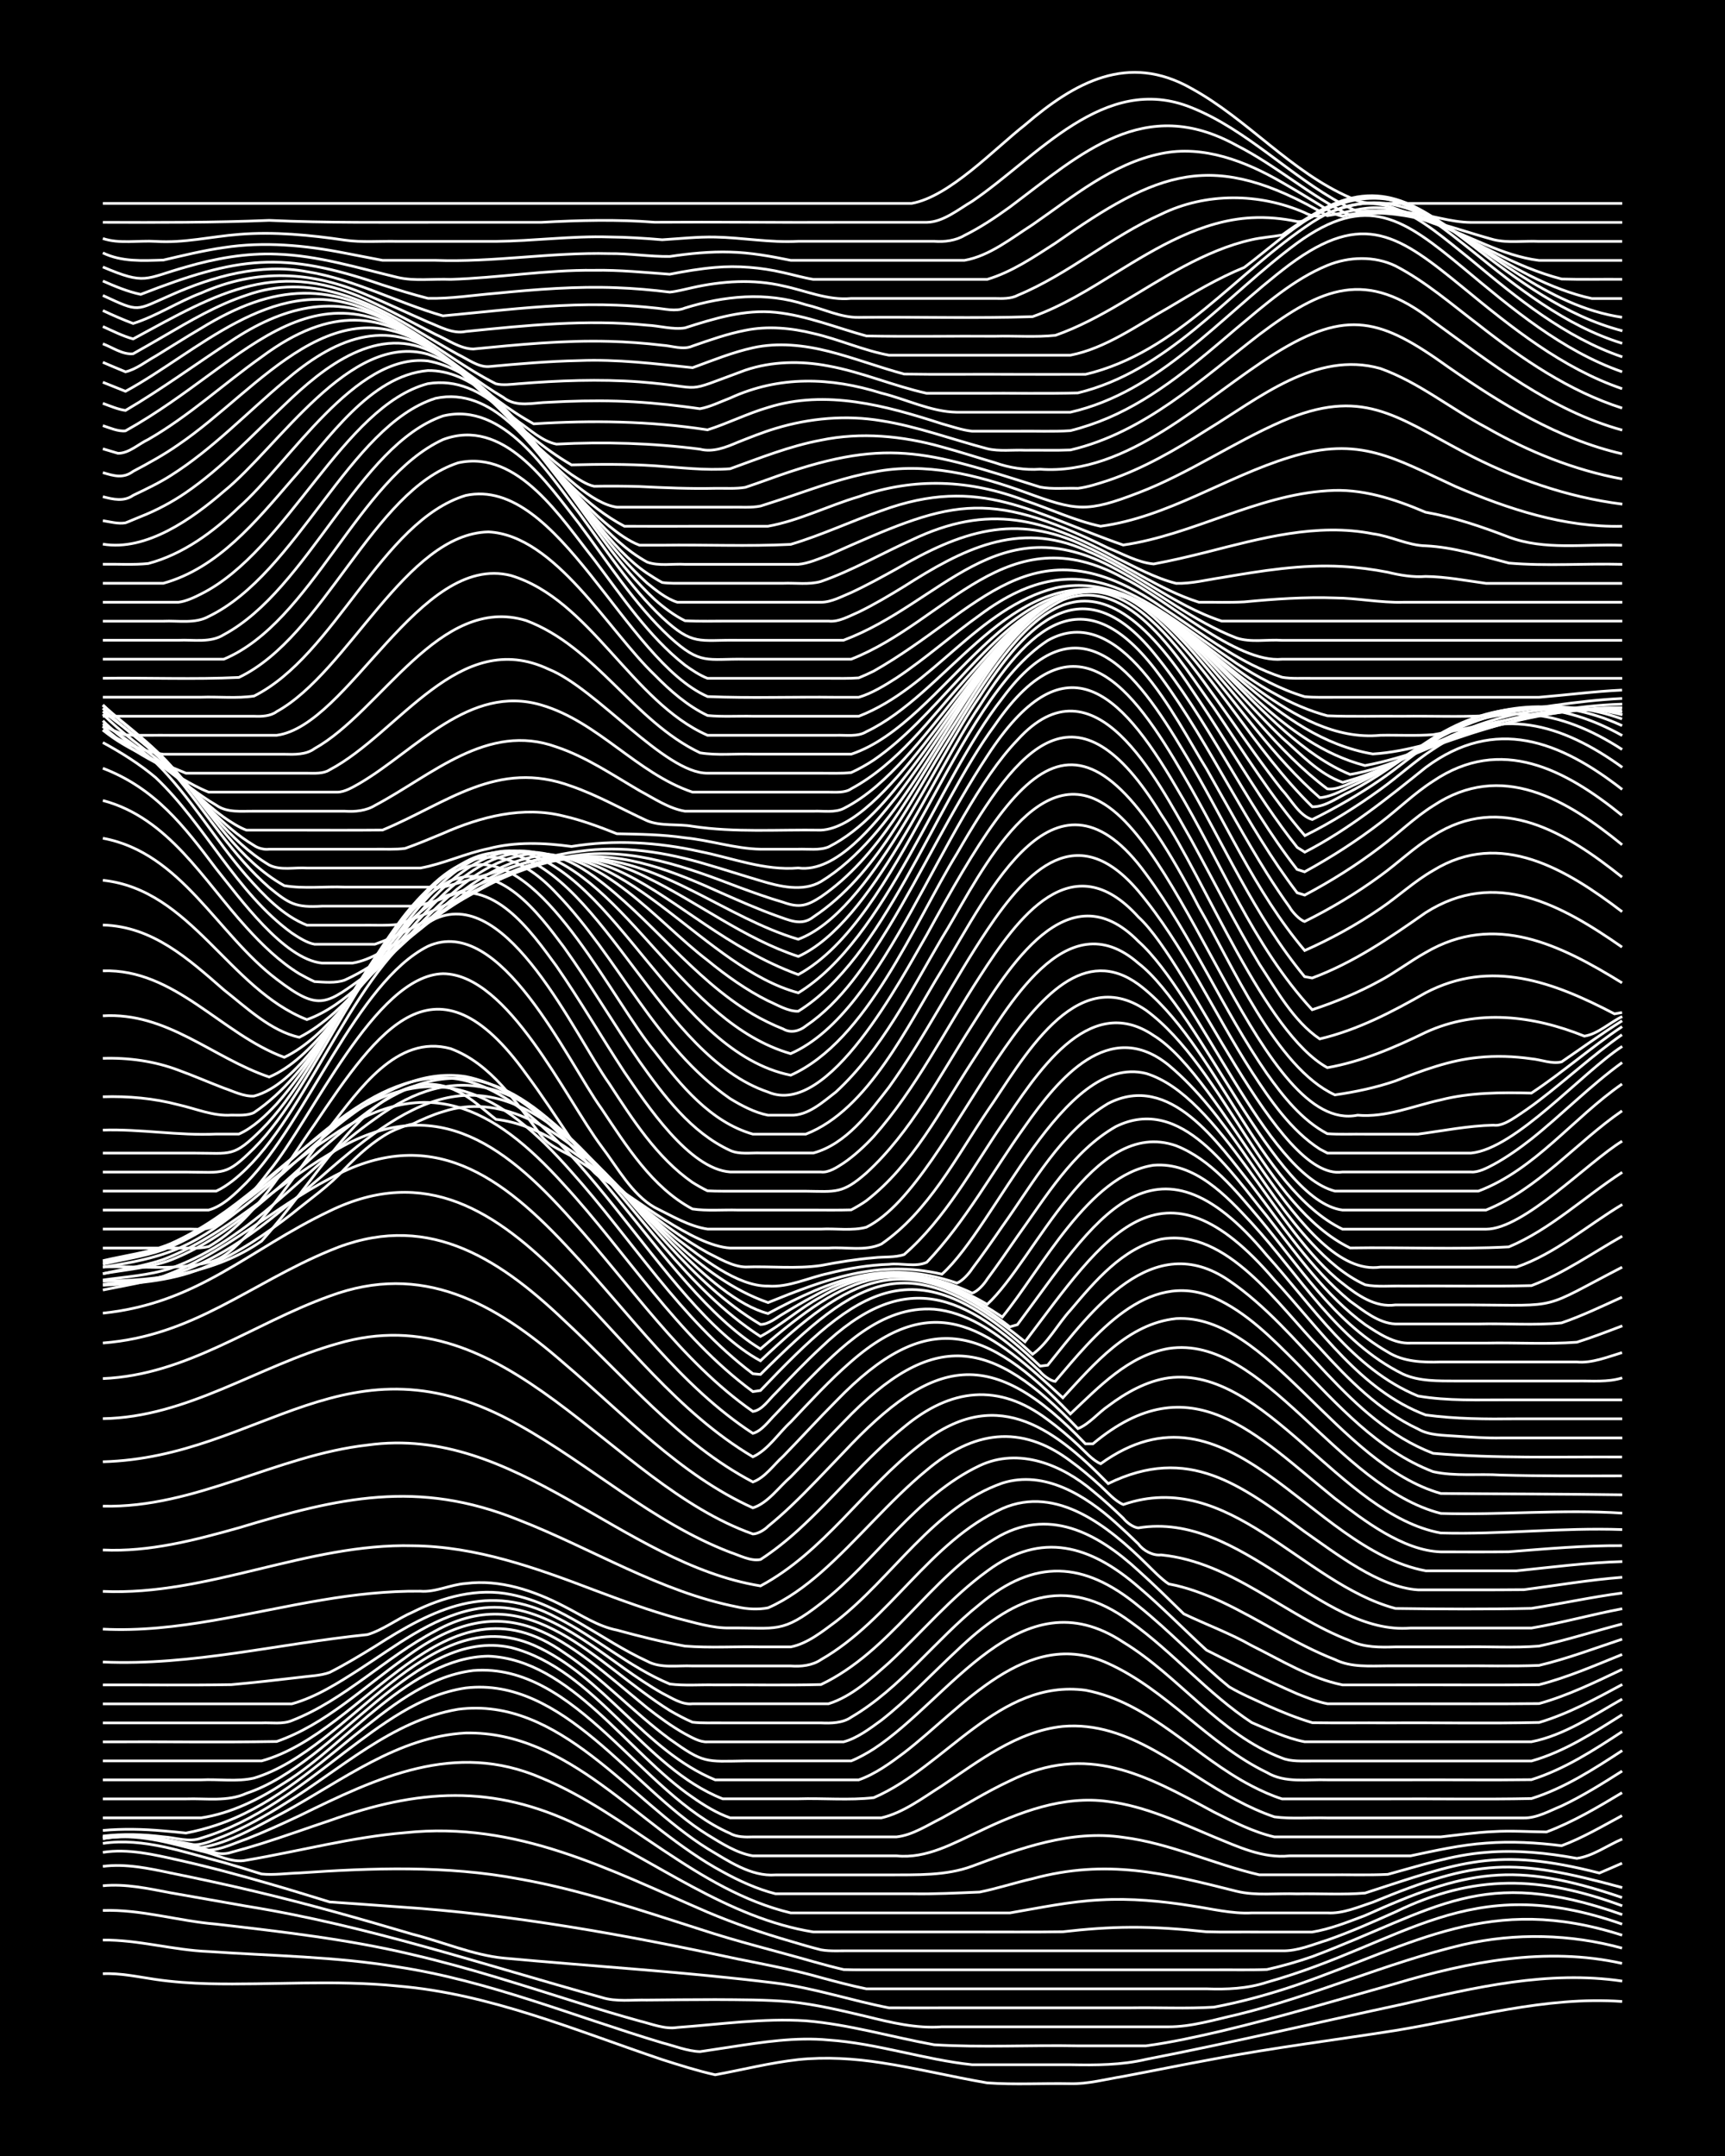 <?xml version="1.0" encoding="UTF-8"?><svg id="a" xmlns="http://www.w3.org/2000/svg" width="1920" height="2400" viewBox="0 0 192 240"><defs><style>.b{fill:none;stroke:#fff;stroke-miterlimit:10;stroke-width:.3px;}.c{stroke-width:0px;}</style></defs><rect class="c" x="0" width="192" height="240"/><path class="b" d="M11.45,219.71c1.95-.09,3.97.36,5.89.64,1.92.28,3.96.42,5.89.47,7,.16,14.05-.45,21.03.26,10.25.85,19.8,4.94,29.45,8.19,1.91.61,3.93,1.25,5.89,1.69,3.06-.56,6.16-1.35,9.25-1.69,3.06-.32,6.22-.12,9.25.35,3.93.6,7.86,1.57,11.78,2.24,3.05.22,6.2.03,9.25.09,1.95.05,3.97-.5,5.89-.81,3.35-.63,6.75-1.33,10.1-1.94,6.68-1.27,13.47-2.11,20.19-3.17,8.35-1.37,16.69-3.84,25.24-3.23"/><path class="b" d="M11.45,215.96c3.95-.04,7.84,1.13,11.78,1.28,7.01.49,14.09.55,21.03,1.71,10.14,1.54,19.67,5.52,29.45,8.45,1.34.34,2.81.94,4.21.98,1.06-.16,2.31-.35,3.37-.51,3.6-.55,7.29-1.13,10.94-.78,5.4.37,10.63,2.18,15.98,2.75,3.63,0,7.31,0,10.94,0,2.8.05,5.67.05,8.41-.6,9.57-1.86,19.07-4.11,28.6-6.15,7.97-1.86,16.18-3.78,24.4-2.56"/><path class="b" d="M11.45,212.67c4.24-.15,8.41,1.18,12.62,1.52,7.32.85,14.69,1.68,21.87,3.4,6.25,1.45,12.39,3.46,18.51,5.38,2.2.69,4.51,1.39,6.73,2,1.33.32,2.82.95,4.21.72,4.74-.34,9.54-1.05,14.3-.74,4.83.4,9.55,1.81,14.3,2.67,5.29.32,10.68.02,15.98.12,2.49,0,5.08,0,7.57,0,2.8-.38,5.66-1.01,8.41-1.65,6.49-1.54,12.92-3.47,19.35-5.27,8.14-2.44,16.8-4.15,25.24-2.26"/><path class="b" d="M11.45,209.92c2.54-.25,5.1.32,7.57.79,2.78.5,5.64.98,8.41,1.48,13.47,2.16,26.43,6.53,39.54,10.16,1.59.51,3.41.25,5.05.29,2.49-.02,5.08-.05,7.57-.05,2.78.02,5.64,0,8.41.25,2.82.29,5.66.97,8.41,1.62,2.74.68,5.57,1.37,8.41,1.16,3.91,0,7.87,0,11.78,0,4.47,0,8.99,0,13.46,0,2.54.01,5.11-.79,7.57-1.34,8.57-2.07,16.67-5.79,25.24-7.81,5.8-1.33,11.93-1.18,17.67.39"/><path class="b" d="M11.45,207.76c2.53-.33,5.11.22,7.57.74,3.07.62,6.21,1.3,9.25,2.02,5.93,1.4,11.83,3.07,17.67,4.8,3.32.84,6.7,2.31,10.1,2.65,10.09.93,20.23,1.53,30.29,2.78,4.26.54,8.41,1.94,12.62,2.76,2.21.02,4.52,0,6.73,0,6.72,0,13.47,0,20.19,0,3.06-.05,6.2.11,9.25-.08,3.12-.59,6.25-1.46,9.25-2.48,13.24-4.62,21.54-10.23,36.18-5.53"/><path class="b" d="M11.45,206.2c2.82-.44,5.68.25,8.41.86,3.37.75,6.78,1.67,10.1,2.63,2.22.64,4.52,1.35,6.73,2.03,2.5.18,5.08.35,7.57.54,12.76.83,25.37,3.13,37.86,5.81,3.08.62,6.24,1.21,9.25,2.07,1.63.44,3.39.91,5.05,1.25,1.35,0,2.86,0,4.21,0,8.4,0,16.83,0,25.24,0,2.78,0,5.64,0,8.41,0,2.27.08,4.55-.01,6.73-.73,15.36-4.32,22.29-12.55,39.54-6.47"/><path class="b" d="M11.45,205.2c4.56-.68,9.09,1.02,13.46,2.13,1.36.39,2.86.86,4.21,1.28,1.35.14,2.86-.08,4.21-.12,8.12-.56,16.36-.85,24.4.66,6.89,1.21,13.55,3.49,20.19,5.61,4.14,1.37,8.43,2.41,12.62,3.61,1.05.3,2.3.63,3.37.88,1.35.05,2.86.02,4.21.03,3.06,0,6.19,0,9.25,0,9.25,0,18.52,0,27.76,0,1.92-.02,3.97.04,5.89-.04,1.66-.37,3.44-.88,5.05-1.44,13.88-5.24,18.76-10.25,34.49-4.67"/><path class="b" d="M11.45,204.67c3.68-.67,7.4.47,10.94,1.38,1.63.31,3.37,1.4,5.05,1.02,5.88-1,11.71-2.57,17.67-3.06,12.47-1.31,22.62,4.09,33.65,8.85,2.99,1.26,6.13,2.34,9.25,3.24,1.05.32,2.3.68,3.37.95,1.04.19,2.31.09,3.37.11,9.25,0,18.52,0,27.76,0,6.72,0,13.47,0,20.19,0,1.7.05,3.45-.71,5.05-1.2,2.55-.89,5.11-2.03,7.57-3.13,8.77-4.27,16.2-4.02,25.24-.68"/><path class="b" d="M11.45,204.5c4.26-.77,8.55.66,12.62,1.77.51.14,1.21.09,1.68-.08,1.07-.28,2.31-.64,3.36-.97,2.51-.79,5.08-1.72,7.57-2.55,9.86-3.52,18.15-4.13,27.76.56,8.62,3.98,16.53,10.29,26.08,11.83,5.88,0,11.79,0,17.67,0,3.34-.01,6.75.03,10.1-.02,2.48-.29,5.07-.49,7.57-.5,2.78-.02,5.65.2,8.41.5,1.92.06,3.97.01,5.89.03,1.92,0,3.97,0,5.89,0,1.99-.32,4.01-1.13,5.89-1.84,11.25-5.07,16.6-6.11,28.6-2"/><path class="b" d="M11.45,204.55c3.96-.72,7.97.42,11.78,1.4,1.42-.05,2.88-.79,4.21-1.24,1.96-.77,3.99-1.69,5.89-2.59,8.7-4.26,17.29-8.37,26.92-4.21,9.76,4.04,17.31,12.51,27.76,15.03,3.34,0,6.75,0,10.1,0,4.75,0,9.55,0,14.3,0,3.33-.57,6.71-1.29,10.1-1.45,3.36-.19,6.78.13,10.1.66,2.2.32,4.49.91,6.73.79,2.78,0,5.64,0,8.41,0,1.71.1,3.45-.66,5.05-1.19,11.71-4.83,15.55-4.96,27.76-1.63"/><path class="b" d="M11.45,204.65c3.65-.64,7.38.21,10.94,1.02,3.28-.56,6.32-2.43,9.25-3.95,6.4-3.49,12.64-8.4,20.19-8.81,11.55-.21,19.17,10.38,28.6,15.45,1.83,1.01,3.86,1.94,5.89,2.45,1.35,0,2.86,0,4.21,0,3.63,0,7.31,0,10.94,0,2.5.05,5.08-.09,7.57-.19,1.95-.39,3.95-1.05,5.89-1.49,8.26-2.24,14.7-.62,22.71,1.4,2.16.53,4.52.2,6.73.29,2.49-.05,5.09.12,7.57-.09,10.7-3.46,14.5-5.18,26.08-2.23.75-.32,1.78-.76,2.52-1.09"/><path class="b" d="M11.45,204.65c3.36-.53,6.79.06,10.1.69,1.13.06,2.33-.58,3.37-.95,2.32-.96,4.61-2.24,6.73-3.58,6.22-3.8,11.93-9.28,19.35-10.54,11.29-1.45,19.09,10.12,27.76,15.52,2.29,1.35,4.81,3.13,7.57,2.92,4.19,0,8.43,0,12.62,0,3.07-.02,6.34.11,9.25-.97,5.36-2,11.01-4.08,16.83-3.21,5.21.66,10.06,2.99,15.14,4.17,2.49,0,5.08,0,7.57,0,2.21-.03,4.52.06,6.73-.05,3.59-.97,7.21-2.17,10.94-2.45,3.35-.29,6.8.06,10.1.67,1.77-.24,3.42-1.46,5.05-2.15"/><path class="b" d="M11.45,204.39c2.21-.27,4.53-.2,6.73.08,1.35.08,2.9.65,4.21.14,6.03-1.79,11.07-5.79,15.98-9.56,4.04-3.03,8.32-6.39,13.46-7.15,10.84-1.28,18.54,11.14,26.92,16.34,1.54.94,3.25,2.05,5.05,2.35,1.35,0,2.86,0,4.21,0,3.91,0,7.87,0,11.78,0,3.34.34,6.33-1.41,9.25-2.75,4.42-2.13,9.31-4,14.3-3.3,4.13.51,7.98,2.35,11.78,3.94,2.68,1.09,5.45,2.42,8.41,2.11,4.47,0,8.99,0,13.46,0,2.76-.58,5.59-1.23,8.41-1.42,2.78-.22,5.65-.06,8.41.29,2.32-.86,4.56-2.18,6.73-3.35"/><path class="b" d="M11.45,203.76c2.21-.2,4.52-.15,6.73.05.76.06,1.76.16,2.52.24,1.08-.2,2.33-.53,3.37-.88,5.77-1.92,10.5-5.99,15.14-9.78,3.98-3.18,8.23-6.79,13.46-7.43,11.44-.93,18.79,13.86,28.6,18.13.7.42,1.74.42,2.52.39,1.35,0,2.86,0,4.21,0,3.91,0,7.87,0,11.78,0,1.78-.19,3.47-1.32,5.05-2.1,2.49-1.37,4.99-2.94,7.57-4.14,8.62-4.26,15.05-.68,22.71,3.47,2.13,1.07,4.39,2.23,6.73,2.77,1.05,0,2.32,0,3.37,0,5.03,0,10.11,0,15.14,0,1.92-.21,3.95-.51,5.89-.59,1.92-.12,3.97.02,5.89.04,2.94-1.1,5.73-2.76,8.41-4.37"/><path class="b" d="M11.45,202.36c3.63,0,7.31,0,10.94,0,3.32-.5,6.47-2.07,9.25-3.89,7.06-4.36,14.05-13.97,22.71-14.11,9.16.37,15.58,10.83,22.71,15.69,1.26.89,2.74,1.8,4.21,2.31,1.06,0,2.31,0,3.37,0,4.47,0,8.99,0,13.46,0,2.45-.57,4.63-2.24,6.73-3.56,4.13-2.76,8.36-6.09,13.46-6.62,7.41-.65,13.21,4.99,19.35,8.21,1.3.7,2.81,1.39,4.21,1.86,1.91.25,3.97.06,5.89.12,7.28,0,14.59,0,21.87,0,1.44.03,2.91-.81,4.21-1.34,2.31-1.09,4.58-2.51,6.73-3.88"/><path class="b" d="M11.45,200.25c3.06,0,6.19,0,9.25,0,2.22-.08,4.64.34,6.73-.62,10.15-3.37,18.75-18.55,29.45-16.23,9.5,2.45,14.64,13.34,23.56,16.84,2.78,0,5.63,0,8.41,0,2.77-.09,5.66.19,8.41-.13,8.03-3.46,13.92-13.24,23.56-11.96,7.19,1.36,12.2,7.41,18.51,10.66,1.01.53,2.27,1.1,3.37,1.44,1.05,0,2.32,0,3.37,0,2.78,0,5.64,0,8.41,0,5.31-.03,10.67.07,15.98-.04,3.64-1.14,6.93-3.27,10.1-5.34"/><path class="b" d="M11.45,198.13c3.63,0,7.31,0,10.94,0,1.92-.1,4.01.24,5.89-.2,10.66-3.21,19.35-19.91,31.13-14.79,7.78,3.43,12.33,11.75,20.19,14.99,4.47,0,8.99,0,13.46,0,.75,0,1.77,0,2.52,0,1.82-.63,3.52-1.87,5.05-3.02,6.47-4.97,13.63-14.11,22.71-9.94,6.56,2.97,11.19,9.01,17.67,12.14,2.02,1.21,4.49.74,6.73.82,3.06,0,6.19,0,9.25,0,4.47-.02,8.99.04,13.46-.02,3.64-1.14,6.93-3.27,10.1-5.35"/><path class="b" d="M11.45,196.02c5.88,0,11.79,0,17.67,0,11.66-3.22,20.31-21.47,33.65-12.06,4.22,2.8,7.71,6.64,11.78,9.64,3.8,2.71,3.93,2.49,8.41,2.42,2.78,0,5.63,0,8.41,0,1.05,0,2.31,0,3.37,0,.79-.31,1.81-.88,2.52-1.34,8.46-5.52,16.33-19.45,27.76-11.88,6.22,3.78,10.74,10.28,17.67,12.9,1,.42,2.31.32,3.37.33,1.34,0,2.86,0,4.21,0,6.72,0,13.47,0,20.19,0,3.64-1.02,6.92-3.16,10.1-5.16"/><path class="b" d="M11.45,193.9c6.44-.04,12.91.07,19.35-.04,5.44-1.9,9.68-6.06,14.3-9.32,11.51-8.61,17.74-1.98,26.92,5.56,1.29,1.02,2.78,2.1,4.21,2.9.72.38,1.67.96,2.52.9,4.19,0,8.43,0,12.62,0,.75,0,1.77,0,2.52,0,1.52-.4,2.95-1.49,4.21-2.41,2.98-2.33,5.64-5.19,8.41-7.76,6.03-5.76,11.9-8.7,19.35-3.17,4.74,3.39,8.59,7.98,13.46,11.19,1.88.8,3.87,1.75,5.89,2.14,2.21,0,4.52,0,6.73,0,6.16,0,12.35,0,18.51,0,3.65-.71,6.9-2.94,10.1-4.75"/><path class="b" d="M11.45,191.79c4.47,0,8.99,0,13.46,0,1.35,0,2.85,0,4.21,0,1.07-.05,2.36.17,3.37-.26,5.9-2.3,10.43-7.06,15.98-9.98,10.68-5.93,17.8,3.69,26.08,8.86.73.43,1.74.97,2.52,1.3,1.05.13,2.31.06,3.37.08,2.49,0,5.08,0,7.57,0,1.05,0,2.31,0,3.37,0,1.11.05,2.42.03,3.37-.64,5.51-3.23,9.36-8.62,14.3-12.57,6.1-5.11,11.61-4.8,17.67.2,3.5,2.8,6.62,6.17,10.1,9,1.29.77,2.85,1.42,4.21,2.06,1.6.72,3.36,1.43,5.05,1.93,2.78.04,5.64,0,8.41.02,5.59-.04,11.23.08,16.83-.05,3.24-.97,6.29-2.63,9.25-4.23"/><path class="b" d="M11.45,189.67c5.31,0,10.67,0,15.98,0,1.64,0,3.41,0,5.05,0,2.72-.75,5.21-2.36,7.57-3.87,3.97-2.56,7.89-5.67,12.62-6.64,6.41-1.32,11.93,3.09,16.83,6.58,1.31.93,2.8,1.95,4.21,2.74,1,.5,2.19,1.32,3.37,1.18,5.03,0,10.11,0,15.14,0,2.58-.81,4.74-2.81,6.73-4.57,3.64-3.36,6.9-7.29,10.94-10.21,6.04-4.5,11.5-2.84,16.83,1.78,2.6,2.2,5.06,4.73,7.57,7.03,3.31,1.67,6.69,3.38,10.1,4.86,1.03.41,2.27.91,3.37,1.11.74,0,1.78,0,2.52,0,2.21,0,4.52,0,6.73,0,4.75-.01,9.55.03,14.3-.02,3.2-.89,6.26-2.39,9.25-3.81"/><path class="b" d="M11.45,187.56c4.75-.02,9.55.05,14.3-.03,2.5-.22,5.08-.52,7.57-.81,1.06-.15,2.35-.17,3.37-.55,1.69-.85,3.44-1.91,5.05-2.9,6.57-4.21,12.65-7.24,20.19-3.22,4.35,2.17,8.11,5.53,12.62,7.41,1.63.21,3.41.06,5.05.1,3.91-.03,7.87.06,11.78-.04,7.73-3.68,12.06-11.9,19.35-16.23,5.9-3.62,11.41-.66,15.98,3.55,1.69,1.51,3.43,3.23,5.05,4.81,2.48,1.19,5.17,2.17,7.57,3.54,3.25,1.61,6.51,3.65,10.1,4.37,1.92,0,3.97,0,5.89,0,5.31-.02,10.67.03,15.98-.02,3.16-.81,6.23-2.15,9.25-3.37"/><path class="b" d="M11.45,185.01c9.91.44,19.64-2.06,29.45-3.05,1.75-.52,3.37-1.79,5.05-2.51,3.34-1.67,7.2-2.73,10.94-1.95,5.61,1.12,10.05,5.08,15.14,7.42,1.51.83,3.4.45,5.05.53,2.21,0,4.52,0,6.73,0,1.35,0,2.86,0,4.21,0,1.13.09,2.41-.05,3.37-.71,7.67-4.39,12.06-13.13,20.19-16.82,6.08-2.66,11.86,2.07,15.98,6.13.72.7,1.68,1.72,2.52,2.27,2.01.37,4.04,1.13,5.89,1.99,4.26,2,8.22,4.72,12.62,6.43,1.81.9,3.93.7,5.89.7,2.49,0,5.08,0,7.57,0,3.06-.03,6.2.07,9.25-.05,3.13-.74,6.21-1.91,9.25-2.92"/><path class="b" d="M11.45,181.35c8.25.42,16.32-1.9,24.4-3.24,3.59-.61,7.29-1.02,10.94-.98,1.69.14,3.37-.75,5.05-.86,3.81-.49,7.6.8,10.94,2.54,1.89.96,3.77,2.24,5.89,2.65,2.47.68,5.05,1.32,7.57,1.78,2.77.22,5.64.03,8.41.09,1.06,0,2.31,0,3.37,0,1.87-.37,3.55-1.74,5.05-2.85,6.25-4.83,10.84-12.71,18.51-15.39,4.68-1.47,9.25,1.39,12.62,4.43.76.68,1.79,1.64,2.52,2.36.53.74,1.6,1.31,2.52,1.21,7.89.78,13.84,6.82,21.03,9.55,1.54.77,3.37.74,5.05.69,2.49,0,5.08,0,7.57,0,2.77-.06,5.65.13,8.41-.09,3.1-.67,6.19-1.67,9.25-2.46"/><path class="b" d="M11.45,177.15c11.74.52,22.75-5.38,34.49-5.08,7.01.06,13.72,2.46,20.19,4.93,3.03,1.14,6.14,2.28,9.25,3.14,1.9.47,3.92,1.13,5.89,1.08,5.18-.04,5.75.65,10.1-2.74,6.16-4.75,10.51-11.93,17.67-15.33,4.38-2.06,9.17-.1,12.62,2.84,1.1.89,2.35,2.03,3.37,3.02.32.42,1.1,1.04,1.68,1.07,11.46-1.89,20.23,11.98,30.29,11.15,4.47,0,8.99,0,13.46,0,3.37-.57,6.74-1.52,10.1-2.15"/><path class="b" d="M11.45,172.54c5.15.24,10.23-1.09,15.14-2.47,11.11-3.36,19.9-5.42,31.13-.88,8.15,3.17,15.73,8.01,24.4,9.7,1.03.24,2.32.3,3.37.09,2.14-.93,4.14-2.41,5.89-3.94,4.08-3.59,7.57-7.94,11.78-11.4,5.11-4.32,10.42-5.18,15.98-1.01,1.11.8,2.36,1.86,3.37,2.79.71.65,1.61,1.7,2.52,2.06,11.77-4.05,19.86,8.78,30.29,11.57,5.03.07,10.12.1,15.14-.01,3.35-.53,6.73-1.27,10.1-1.71"/><path class="b" d="M11.45,167.66c10.27.25,19.39-5.67,29.45-6.8,16.58-2.31,28.28,13.17,43.75,15.68,7.03-3.76,11.46-10.83,17.67-15.65,8.29-6.7,14.65-2.28,21.03,4.26,8.94-4.36,14.76.15,21.87,5.36,3.47,2.42,8.33,6.21,12.62,6.47,3.91-.01,7.87.02,11.78-.02,3.62-.47,7.29-1.1,10.94-1.38"/><path class="b" d="M11.45,162.72c17.63-.47,27.21-14.86,46.27-4.11,8.01,4.45,14.92,10.88,23.56,14.19,1.03.33,2.25,1.02,3.37.8,1.44-.93,2.94-2.13,4.21-3.29,4.03-3.67,7.53-8.03,11.78-11.47,5.15-4.28,10.48-4.96,15.98-.8,1.11.81,2.36,1.87,3.37,2.81.71.65,1.61,1.72,2.52,2.09,14.28-10.29,23.28,9.52,36.18,11.92,3.34,0,6.75,0,10.1,0,3.9-.4,7.85-.92,11.78-1.03"/><path class="b" d="M11.45,157.92c9.39-.14,17.29-5.87,26.08-8.34,19.01-5.62,30.26,15.52,46.27,21.18.54,0,1.32-.47,1.68-.85.78-.63,1.8-1.53,2.52-2.22,2-1.89,3.98-4.03,5.89-6.01,10.02-10.7,16.4-12.01,26.92-.96h.84c10.92-9.14,18.16-1,26.92,6.07,3.25,2.47,7.57,5.81,11.78,5.96,2.49,0,5.08.02,7.57-.01,4.18-.33,8.42-.71,12.62-.68"/><path class="b" d="M11.45,153.46c9.37-.39,16.71-6.13,25.24-9.18,10.31-3.83,18.4.77,26.08,7.47,6.71,5.7,12.89,12.43,21.03,16.1,1.68-.53,2.9-2.33,4.21-3.45,1.96-1.97,3.94-4.14,5.89-6.11,10.02-10.45,16.44-9.37,26.08.74,1.24-.49,2.27-1.78,3.37-2.52,1.96-1.48,4.27-2.78,6.73-3.13,10.73-1.37,19.09,15.22,30.29,17.27,6.73.18,13.47-.62,20.19-.38"/><path class="b" d="M11.45,149.5c10.07-.77,16.37-6.61,25.24-10.28,10.52-4.47,18.52.55,26.08,7.74,6.74,6.25,12.77,13.67,21.03,18.01,1.34-.47,2.34-1.94,3.37-2.86,1.94-1.99,3.92-4.17,5.89-6.14,10.14-10.5,16.64-8.43,26.08,1.42,3.16-2.98,6.46-6.5,10.94-7.28,10.53-1.61,18.75,15.42,30.29,18.36,6.71.2,13.47-.47,20.19-.03"/><path class="b" d="M11.45,146.18c10.66-1.12,16.13-7.03,25.24-11.37,10.67-5.19,18.58.04,26.08,7.65,6.8,6.75,12.68,14.76,21.03,19.71,1.68-.76,2.86-2.65,4.21-3.88,2.15-2.27,4.36-4.68,6.73-6.73,9.67-8.46,15.7-3.23,23.56,4.04,3.44-3.73,7.25-8.27,12.62-8.82,10.2-.56,18.01,16.23,29.45,19.47,6.72.06,13.47.05,20.19.15"/><path class="b" d="M11.45,143.6c2.22-.46,4.58-.81,6.73-1.53,6.77-2.48,12.17-7.57,18.51-10.87,11.26-6.25,19.25-.25,26.92,8.1,6.5,6.93,12.13,15,20.19,20.26,1-.26,1.81-1.44,2.52-2.13,1.06-1.11,2.3-2.44,3.37-3.54,3.84-3.86,8.4-8.57,14.3-8.15,3.52.32,6.62,2.45,9.25,4.66.77.65,1.79,1.58,2.52,2.27.32.41,1.15,1.04,1.68,1.11,4.28-5.03,10.24-12.57,17.67-9.33,3.62,1.6,6.5,4.55,9.25,7.31,4.51,4.59,8.99,9.7,15.14,12.06,2.43.55,5.09.22,7.57.38,4.47.12,8.99.1,13.46.09"/><path class="b" d="M11.45,141.79c2.21-.5,4.58-.85,6.73-1.59,6.89-2.63,12.22-8.05,18.51-11.75,11.28-7.06,19.13-1.43,26.92,7.32,6.56,7.23,12.1,15.69,20.19,21.35,1.04-.13,1.81-1.37,2.52-2.03,1.61-1.68,3.34-3.5,5.05-5.08,9.36-8.97,15.93-6.02,24.4,2.06l.84-.1c4.86-6.05,11.7-15.27,20.19-9.42,8.21,5.6,13.13,15.54,22.71,19.23,6.98.6,14.03.37,21.03.41"/><path class="b" d="M11.45,140.73c2.21-.53,4.58-.86,6.73-1.61,7.01-2.74,12.3-8.45,18.51-12.51,10.63-7.38,18.17-3.52,26.08,5.26,7.02,7.64,12.59,16.82,21.03,23.04l.84-.12c10.94-11.48,17.1-16.33,30.29-4.04,1.69-1.2,2.81-3.38,4.21-4.9,2.73-3.23,5.79-6.9,10.1-7.91,7.32-1.29,13.14,7.51,17.67,12.13,3.17,3.48,6.62,6.99,10.94,9.01,1.23.72,2.83.68,4.21.79,1.64.11,3.41.23,5.05.2,4.47,0,8.99,0,13.46,0"/><path class="b" d="M11.45,140.34c2.5-.6,5.19-.9,7.57-1.91,7.02-3.13,12.26-9.06,18.51-13.38,10.7-7.8,18.21-3.56,26.08,5.4,6.7,7.48,12.09,16.36,20.19,22.47l.84.08c11.05-11,16.33-14.36,29.45-3.64,8.84-11.71,15.1-21.73,27.76-6.88,5.07,5.47,9.59,12.29,16.83,15.03,3.33.45,6.74.47,10.1.43,3.91,0,7.87,0,11.78,0"/><path class="b" d="M11.45,140.5c6.83-1.16,9.64-2.19,15.14-6.54,6.97-5.15,14.92-15.28,24.4-13.84,12.69,2.25,22.6,25.37,33.65,31.36,9.84-9.31,15.97-12.93,27.76-3.78l.84-.24c8.59-11.52,15.04-23.06,27.76-7.73,5.1,5.65,9.54,12.67,16.83,15.67,3.32.57,6.74.42,10.1.43,4.19,0,8.43,0,12.62,0"/><path class="b" d="M11.45,141.05c6.75-1.02,9.71-2.04,15.14-6.32,7.16-5.25,15.54-16.41,25.24-14.89,12.33,2.41,21.45,23.33,32.81,30.32,9.76-8.41,15.4-11.23,26.92-3.55,4.32-5.29,9.66-15.84,16.83-16.9,4.56-.38,8.09,3.37,10.94,6.45,5.31,5.8,9.56,13.21,16.83,16.8,1.79.82,3.96.76,5.89.77,1.92,0,3.96,0,5.89,0,2.49,0,5.08,0,7.57,0,1.65-.03,3.45.16,5.05-.35"/><path class="b" d="M11.45,141.78c2.5-.44,5.17-.64,7.57-1.52,8.3-3.29,14.02-10.62,21.03-15.83,9.57-7.45,16.65-4.84,24.4,3.41,6.71,6.95,11.98,15.58,20.19,20.93,2.32-1.24,4.39-3.16,6.73-4.4,6.36-3.83,12.35-2.73,18.51.83,5.36-4.96,11.73-20.92,21.03-17.66,3.87,1.53,6.64,4.99,9.25,8.08,4.38,5.24,8.25,11.41,14.3,14.88,1.73,1.1,3.9,1.17,5.89,1.11,2.21,0,4.52,0,6.73,0,2.78,0,5.64,0,8.41,0,1.71.16,3.44-.56,5.05-1.04"/><path class="b" d="M11.45,142.49c2.5-.36,5.16-.51,7.57-1.31,9.03-3.21,15.07-11.24,22.71-16.63,9.23-6.8,16.27-3.64,23.56,3.93,6.34,6.37,11.5,14.27,19.35,18.95.89.02,1.79-.75,2.52-1.17,1.04-.64,2.29-1.38,3.37-1.95,5.84-3.3,11.66-3.17,17.67-.37.61-.15,1.37-1.04,1.68-1.55,1.09-1.47,2.33-3.26,3.37-4.77,3.16-4.38,6.13-9.45,10.94-12.21,7.31-3.62,12.83,5.13,16.83,9.97,3.32,4.25,6.53,8.87,10.94,12.08,1.48.97,3.2,2.15,5.05,2.05,2.78,0,5.64,0,8.41,0,3.34-.07,6.77.15,10.1-.1,1.66-.52,3.42-1.2,5.05-1.82"/><path class="b" d="M11.45,142.98c2.5-.27,5.14-.38,7.57-1.07,6.54-1.92,11.74-6.67,16.83-11,10.54-9.31,18.07-13.38,29.44-2.33,5.31,4.73,13.62,15.93,20.19,17.64,7.15-3.82,12.94-6.15,21.03-3.39.57-.2,1.36-1.07,1.68-1.58,1.1-1.45,2.34-3.23,3.37-4.73,3.46-4.84,6.54-10.55,11.78-13.68,6.88-3.55,12.25,4.43,15.98,9.11,3.4,4.44,6.58,9.29,10.94,12.88,1.47,1.05,3.17,2.47,5.05,2.55,3.06,0,6.19,0,9.25,0,3.06-.08,6.22.18,9.25-.12,2.28-.78,4.54-1.87,6.73-2.86"/><path class="b" d="M11.45,143.07c3.99-.21,8.1-.51,11.78-2.2,3.33-1.43,6.4-3.53,9.25-5.74,1.95-1.6,4.18-3.14,5.89-5.02,1.47-1.52,3.18-3.08,5.05-4.08.71-.37,1.73-.76,2.52-.91,1.02-.5,2.27-1.05,3.37-1.37,6.27-2.07,12.36,1.78,16.83,5.89,6.2,5.32,11.41,12.58,19.35,15.36,6.5-2.63,12.22-4.81,19.35-3.16,6.03-5.39,13.46-24.62,22.71-22.35,8.21,2.49,14.46,17.66,21.87,23.36,1.67,1.32,3.65,2.73,5.89,2.41,2.78,0,5.64,0,8.41,0,10.19.05,7.67.54,16.83-4.2"/><path class="b" d="M11.45,142.61c6.1-.06,12.55-.88,17.67-4.46,2.97-3.33,5.57-7.12,8.41-10.54,3.15-3.86,8.11-8.91,13.46-6.09,1.53.73,2.88,2.05,4.21,3.08,2.37.27,4.7,1.24,6.73,2.45,4.94,3,8.98,7.28,13.46,10.88,2.66,2.01,6.65,5.28,10.1,5.23,2.3.17,4.51-.94,6.73-1.41,2.17-.55,4.49-.94,6.73-1.01,1.35-.17,2.95.35,4.21-.23,4.29-4.51,7.33-10.13,10.94-15.16,3.68-5.24,9.35-12.16,15.98-6.78,6.57,5.49,10.19,13.68,15.98,19.89,1.66,1.79,3.65,3.54,5.89,4.56,1.32.27,2.86.1,4.21.14,4.75-.04,9.55.07,14.3-.05,3.58-1.35,6.78-3.63,10.1-5.5"/><path class="b" d="M11.45,141.04c3.9-.15,7.95.43,11.78-.52,2.07-.45,3.61-2.42,5.05-3.85,3.08-3.45,5.67-7.45,8.41-11.16,3.22-4.09,7.45-10.43,13.46-8.78,4.5,1.66,7.33,6.04,10.1,9.71,1.01,1.34,2.89,1.82,4.21,2.8,2.31,1.49,4.56,3.27,6.73,4.95,2.4,1.86,4.91,3.79,7.57,5.26,1.29.63,2.74,1.54,4.21,1.59,2.77-.1,5.67.23,8.41-.17,1.91-.37,3.95-.7,5.89-.86,1.06-.13,2.35,0,3.37-.36,4.58-4,7.55-9.55,10.94-14.52,3.62-5.27,9.46-14.88,16.83-9.86,7.83,4.8,16.35,27.1,25.24,25.78,5.03,0,10.11,0,15.14,0,4.33-1.48,7.89-4.65,11.78-6.97"/><path class="b" d="M11.45,138.93c2.5,0,5.08,0,7.57,0,1.35-.05,2.88.14,4.21-.16,5.27-3.07,8.37-8.75,11.78-13.6,7.11-10.59,13.46-19.71,23.56-5.61,1.73,2.32,3.44,4.94,5.05,7.35,1.05,1.32,1.85,3.41,3.36,4.24,3.7,2.19,10.17,7.55,14.3,7.78,3.63,0,7.31,0,10.94,0,1.91-.14,4.11.38,5.89-.45,5.24-3.62,8.29-9.62,11.78-14.79,3.82-5.49,9.72-16.68,17.67-11.23,8.62,6.34,13.21,21.82,22.71,26.46,5.87-.1,11.81.19,17.67-.12,4.66-1.96,8.41-5.58,12.62-8.3"/><path class="b" d="M11.45,136.82c3.06,0,6.19,0,9.25,0,1.09-.04,2.45.22,3.37-.52,2.33-1.49,4.24-3.75,5.89-5.93,4.69-5.65,11.76-21.8,19.35-21.98,7.27.04,13.63,13.89,17.67,19.27,1.75,2.3,3.33,5.28,5.89,6.75,1.86.91,3.82,2.1,5.89,2.41,1.06,0,2.31,0,3.37,0,3.06,0,6.19,0,9.25,0,1.63-.09,3.46.22,5.05-.21,10.06-5,18.49-35.63,30.29-27.03,8.55,6.37,13.38,22.71,22.71,27.25,5.31,0,10.67,0,15.98,0,4.2-.01,11.27-7.42,15.14-9.8"/><path class="b" d="M11.45,134.7c3.06,0,6.19,0,9.25,0,.76,0,1.76,0,2.52,0,1.64-.45,3.03-1.89,4.21-3.05,6.78-6.9,12.22-22.26,20.19-26.31,8.11-3.68,15.48,12.73,19.35,18.1,2.76,4.12,5.6,8.73,10.1,11.14,1.62.24,3.41.07,5.05.12,2.78,0,5.63,0,8.41,0,1.35,0,2.86.02,4.21-.02.44-.22,1.28-.72,1.68-1.01,5.17-4.01,8.27-10.1,11.78-15.49,3.87-5.87,10.42-18.03,18.51-10.95,6.94,5.33,15.09,26.48,22.71,27.47,5.31,0,10.67,0,15.98,0,5.86-2.37,10.02-7.51,15.14-11.04"/><path class="b" d="M11.45,132.59c3.06,0,6.19,0,9.25,0,1.06,0,2.31,0,3.37,0,1.21-.56,2.42-1.58,3.37-2.51,7.27-7.09,12.7-23.61,21.03-27.82,8.1-3.62,15.51,13,19.35,18.38,2.59,3.97,5.3,8.23,9.25,10.98.41.26,1.24.74,1.68.94,1.05.06,2.31.03,3.37.04,2.49,0,5.08,0,7.57,0,3.33.04,4.07.31,6.73-2.02,5-4.57,8.16-10.83,11.78-16.46,3.98-6.23,10.6-17.4,18.51-9.33,6.74,6.01,14.13,25.77,21.87,27.8,5.31,0,10.67,0,15.98,0,6.3-2.39,10.55-8.16,15.98-11.92"/><path class="b" d="M11.45,130.47c3.06,0,6.19,0,9.25,0,4.25.01,4.42.48,7.57-2.65,7.18-7.16,12.7-23.83,21.03-27.98,5.57-2.23,9.77,3.78,12.62,7.68,2.63,3.8,5.04,7.95,7.57,11.81,2.43,3.55,7.2,10.81,11.78,11.13,3.34,0,6.75,0,10.1,0,.88.11,1.82-.54,2.52-.99,1.17-.79,2.41-1.94,3.37-2.98,4.7-5.32,7.93-11.84,11.78-17.76,4.21-6.54,10.25-14.9,17.67-6.65,5.85,5.32,15.49,29.48,22.71,28.38,4.75,0,9.55,0,14.3,0,.82.08,1.82-.46,2.52-.83,1.43-.77,2.93-1.83,4.21-2.84,3.42-2.73,6.55-5.94,10.1-8.51"/><path class="b" d="M11.45,128.36c3.34,0,6.75,0,10.1,0,4.26,0,4.41.5,7.57-2.63,7.16-7.12,12.67-23.54,21.03-27.69,5.49-2.22,9.74,3.55,12.62,7.4,2.93,4.1,5.55,8.58,8.41,12.72,2.71,3.82,5.74,7.9,10.1,9.91,1,.46,2.3.24,3.37.28,1.93,0,3.96,0,5.89,0,3.65-1,6.19-4.47,8.41-7.33,4-5.57,7.13-11.82,10.94-17.51,4.51-6.75,10.01-12.36,16.83-4.3,5.08,6.07,8.35,13.49,12.62,20.11,2.06,3.16,4.35,6.52,7.57,8.6,0,0,.84.44.84.44h.84c.74,0,1.78,0,2.52,0,4.19,0,8.43,0,12.62,0,4.98-.48,12.33-8.95,16.83-11.88"/><path class="b" d="M11.45,125.8c4.22-.14,8.39.64,12.62.44.76,0,1.76,0,2.52,0,1.6-.71,3.03-2.1,4.21-3.36,3.62-4.11,6.35-9.04,9.25-13.65,3.11-4.61,7.28-12.63,13.46-12.99,7.54.03,14.76,15.25,19.35,20.8,2.88,3.74,6.22,7.86,10.94,9.21,1.93,0,3.96,0,5.89,0,6.96-2.7,11.37-12.17,15.14-18.26,5.3-8.66,12.66-24.58,22.71-10.72,5.14,6.95,8.55,15.11,13.46,22.22,1.8,2.55,3.92,5.22,6.73,6.71,1.34.1,2.86.03,4.21.05,1.92,0,3.97,0,5.89,0,2.77-.37,5.61-.94,8.41-1,.85.13,1.84-.51,2.52-.95.76-.5,1.8-1.22,2.52-1.78,3.11-2.37,6.05-5.1,9.25-7.34"/><path class="b" d="M11.45,122.09c2.8-.09,5.7.17,8.41.89,1.92.43,3.89,1.29,5.89,1.15.78,0,1.8.08,2.52-.28,6.59-4.43,10.47-13.29,15.14-19.62,5.06-7.26,10.86-12.94,18.51-4.81,6.94,7.16,10.99,17.11,19.35,22.88,1.26.77,2.75,1.56,4.21,1.84.75,0,1.77,0,2.52,0,1.91.08,3.62-1.49,5.05-2.59,5.11-4.73,8.3-11.19,11.78-17.12,3.35-5.3,9.79-19.63,17.67-15.16,9.78,5.37,18.03,37.01,28.6,34.87,3.18.28,6.2-1.03,9.25-1.7,3.28-.84,6.74-.84,10.1-.76,3.47-2.28,6.64-5.1,10.1-7.4"/><path class="b" d="M11.45,117.81c2.83-.09,5.76.31,8.41,1.32,1.66.6,3.4,1.36,5.05,1.99,1.04.35,2.24.97,3.37.89,9.48-2.53,17.33-29.15,28.6-26.98,10.46,2.78,16.71,22.51,28.6,26.53,6.76,2.93,14.86-12.68,17.67-17.49,11.24-20.5,17.26-28.32,30.29-3.1,3.62,6.21,8.56,17.89,15.14,20.91,2.25-.32,4.58-.81,6.73-1.55,2.97-1.16,6.06-2.32,9.25-2.62,1.92-.2,3.98-.13,5.89.15,1.06.09,2.3.62,3.37.34,2.21-1.5,4.46-3.15,6.73-4.57"/><path class="b" d="M11.45,113.08c7.16-.43,12.14,4.64,18.51,6.81,9.58-4,16.6-26.48,27.76-25.12,10.81,2.28,17.54,22.36,30.29,24.92,8.54-3.83,13.74-16.91,18.51-24.69,6.88-11.97,13.29-19.82,22.71-4.35,4.88,7.18,11.53,24.33,18.51,28.2,3.84-.68,7.46-2.23,10.94-3.93,5.73-2.64,11.96-1.88,17.67.42,1.52-.24,2.84-1.53,4.21-2.18"/><path class="b" d="M11.45,108.07c8.03-.25,13.15,7.04,20.19,9.63,9.39-4.46,16.51-24.88,27.76-22.84,10.39,2.83,16.54,18.94,28.6,22.43,10.66-4.68,16.82-26.15,25.24-34.91,8.58-9.5,15.5,4.35,19.35,11.11,2.49,4.55,4.9,9.35,7.57,13.8,1.92,2.91,3.8,6.37,6.73,8.36,4.2-.99,8.06-3,11.78-5.13,7.31-3.83,14.25-1.2,21.03,2.34l.84-.15"/><path class="b" d="M11.45,102.97c5.54.15,9.52,3.77,13.46,7.21,2.51,1.97,5.23,4.6,8.41,5.29,10.77-5.43,18.39-28.43,32.81-17.89,6.29,4.61,10.92,11.3,17.67,15.32,1.01.59,2.27,1.21,3.37,1.64.82.49,1.81.25,2.52-.33,4-2.72,6.75-6.98,9.25-11.03,3.76-6.22,6.93-12.94,10.94-19.02,8.51-13.11,14.65-7.53,21.03,3.46,4.96,8.25,8.53,17.64,15.14,24.78,2.58-.84,5.19-1.93,7.57-3.24,1.7-.91,3.36-2.18,5.05-3.12,7.73-4.53,15.02-.85,21.87,3.37"/><path class="b" d="M11.45,97.99c9.86,1.05,13.99,12.07,22.71,15.51,8.66-3.07,15.16-17.71,25.24-18.48,7.73-.21,13.67,7.53,19.35,11.88,2.06,1.69,4.34,3.32,6.73,4.51,1.02.44,2.22,1.19,3.37,1.16,9.49-5.88,15.06-22.61,21.87-31.84,8.89-12.96,15.32-4.3,21.03,5.57,4.38,7.49,7.9,15.69,13.46,22.42l.84.15c4.63-1.72,8.61-4.46,12.62-7.27,7.82-4.98,15.15-.84,21.87,3.83"/><path class="b" d="M11.45,93.31c8.78,1.62,12.73,10.7,19.35,15.7,4.84,3.7,5.47,2.78,10.1-.54,5.96-4.52,10.8-11.55,18.51-13.1,10.48-1.61,19.21,12.43,29.45,15.15,9.82-6.04,15.38-23.44,22.71-32.8,8.55-11.6,14.92-2.88,20.19,5.97,4.46,7.33,7.88,15.53,13.46,22.12,2.91-1.29,5.79-2.87,8.41-4.67,1.97-1.33,3.82-3.06,5.89-4.24,7.52-4.63,14.88-.08,21.03,4.59"/><path class="b" d="M11.45,89.11c7.32,1.93,11.2,8.89,15.98,14.13,1.72,1.9,3.69,3.82,5.89,5.16.42.24,1.24.68,1.68.87,1.06.06,2.35.2,3.37-.17,4.07-1.84,7.44-4.97,10.94-7.68,17.31-14.56,23.91,1.35,39.54,7.07,11.44-6.26,17.25-30.32,27.76-37.19,8.02-4.52,14.26,8.83,17.67,14.27,2.18,3.84,4.39,7.9,6.73,11.64.71,1.14,1.74,2.68,2.52,3.76.26.49,1.12,1.45,1.68,1.61,2.91-1.44,5.79-3.16,8.41-5.08,1.96-1.41,3.81-3.21,5.89-4.46,7.58-4.88,14.9-.29,21.03,4.6"/><path class="b" d="M11.45,85.52c5.83,2.24,9.01,6.4,12.62,11.2,2.59,3.21,7.52,10.07,11.78,10.49,1.06,0,2.31,0,3.37,0,2.12-.34,4.06-1.75,5.89-2.81,8.89-5.94,15.85-12.32,26.92-6.71,5.68,2.76,10.78,6.79,16.83,8.78,8.28-3.79,14.92-20.22,20.19-27.92,6.11-9.64,12.16-14.25,20.19-3.15,5.57,7.62,9.41,16.47,15.14,23.98l.84.26c2.91-1.54,5.79-3.35,8.41-5.35,1.96-1.46,3.81-3.29,5.89-4.59,7.6-5.05,14.86-.7,21.03,4.34"/><path class="b" d="M11.45,82.66c2.03,1.1,4.12,2.41,5.89,3.91,5.55,5.27,8.88,12.73,15.14,17.29.71.47,1.67,1.1,2.52,1.25.43,0,1.26,0,1.68,0,1.64,0,3.41,0,5.05,0,7.99-2.78,14.63-9.86,23.56-9.59,8.65.35,15.49,6.64,23.56,9.04,8.08-3.03,15.14-19.76,20.19-27.01,5.24-8.13,11.38-14.61,19.35-4.91,6.13,7.46,10.05,16.54,15.98,24.14l.84.27c2.91-1.59,5.78-3.43,8.41-5.45,1.96-1.48,3.82-3.32,5.89-4.64,7.57-5.12,14.74-1.29,21.03,3.81"/><path class="b" d="M11.45,80.55c2,1.31,4.09,2.76,5.89,4.34,3.82,3.77,6.59,8.56,10.1,12.61,1.89,2.13,4.03,4.43,6.73,5.49,1.93,0,3.96,0,5.89,0,1.35-.03,2.86.07,4.21-.08,1.99-.64,4.01-1.55,5.89-2.45,4.29-2.06,8.67-4.37,13.46-4.95,5.89-.79,11.57,1.58,16.83,3.96,1.9.84,3.93,1.73,5.89,2.44,1.43.48,2.84,1.25,4.21.15,7.05-4.71,10.73-12.91,15.14-19.87,8.33-13.86,15.21-23.37,26.92-5.49,2.6,3.81,5.04,7.91,7.57,11.76,1,1.53,2.26,3.33,3.37,4.79,0,0,.84,1.08.84,1.08l.84.53c4.89-2.52,9.2-6,13.46-9.43,7.76-5.75,14.94-2.95,21.87,2.45"/><path class="b" d="M11.45,79.19c2.96,2.26,6.13,4.51,8.41,7.51,3.29,4.04,6.14,8.64,10.1,12.09,2.27,1.86,2.96,2.25,5.89,2.08,3.34,0,6.75,0,10.1,0,2.31-.25,4.55-1.4,6.73-2.17,3.79-1.5,7.7-3.04,11.78-3.51,6.11-.8,12.06,1.38,17.67,3.53,1.62.6,3.39,1.24,5.05,1.72,1.79.65,2.64.4,4.21-.62,6.49-4.47,10.12-11.92,14.3-18.38,3.49-5.27,6.75-11.74,12.62-14.66,7.49-2.93,13.13,7,16.83,12.06,3.22,4.77,6.31,9.81,10.1,14.18,2.92-1.44,5.77-3.24,8.41-5.15,1.96-1.41,3.85-3.17,5.89-4.48,7.34-4.96,14.34-2.81,21.03,2.03"/><path class="b" d="M11.45,78.53c2.86,2.47,6.07,4.73,8.41,7.73,3.65,4.29,6.75,9.51,11.78,12.33,2.18.37,4.53.07,6.73.16,3.63,0,7.31,0,10.94,0,5.05-1.24,9.96-3.3,15.14-3.98,4.8-.69,9.7.09,14.3,1.48,1.93.56,3.96,1.22,5.89,1.79,2.11.64,4.7,1.28,6.73.1,8.28-5.06,13.32-17.08,19.35-24.73,10.99-15.13,18.27-4.65,26.08,6.41,1.88,2.68,3.86,5.53,5.89,8.1,1,1.05,1.91,2.88,3.37,3.31,2.59-1.28,5.19-2.78,7.57-4.42,1.97-1.34,3.87-3.01,5.89-4.28,7.14-4.73,14.13-3.58,21.03.9"/><path class="b" d="M11.45,78.46c2.42,2.33,5.32,4.3,7.57,6.8,3.49,3.77,6.45,8.35,10.94,11.03,1.24.64,2.86.24,4.21.34,2.5,0,5.08,0,7.57,0,1.64,0,3.41,0,5.05,0,2.55-.46,5.02-1.64,7.57-2.16,3.02-.79,6.2-.66,9.25-.24,4.74-.78,9.63-.49,14.3.56,3.64.73,7.17,2.15,10.94,1.83,4.25.58,8.5-4.94,10.94-7.94,3.83-5.01,7.07-10.58,10.94-15.56,4.82-6.25,10.58-10.8,17.67-4.44,6.81,6.2,11.09,14.7,17.67,21.13,1.48.03,2.89-1.11,4.21-1.69,2.96-1.51,5.68-3.56,8.41-5.43,7.21-4.87,14.31-5.03,21.87-.81"/><path class="b" d="M11.45,78.84c2.35,2.37,5.24,4.29,7.57,6.67,2.94,2.96,5.63,6.43,9.25,8.6.42.31,1.17.5,1.68.42,1.06,0,2.31,0,3.37,0,2.78,0,5.63,0,8.41,0,1.06-.02,2.32.06,3.37-.09,1.37-.48,2.86-1.11,4.21-1.67,4.19-1.86,8.91-3.08,13.46-1.92,1.98.45,4,1.21,5.89,1.96,2.5.05,5.09.08,7.57.45,2.8.27,5.6,1.22,8.41,1.27,1.35,0,2.86,0,4.21,0,1.06-.04,2.36.16,3.37-.25,3.83-1.93,6.67-5.43,9.25-8.76,3.92-5.12,7.3-10.79,11.78-15.47,7.75-8.19,14.01-4.01,20.19,3.31,4.43,5.15,8.31,10.95,13.46,15.44,1.45-.12,2.88-1.04,4.21-1.6,2.94-1.36,5.63-3.34,8.41-4.99,6.73-4.07,13.83-4.74,21.03-1.43"/><path class="b" d="M11.45,79.49c2.02,2.06,4.51,3.76,6.73,5.59,2.22,1.93,4.35,4.16,6.73,5.89.72.5,1.69,1.14,2.52,1.44,1.64,0,3.41,0,5.05,0,3.34,0,6.75.02,10.1-.01,7.19-2.98,12.76-7.94,21.03-4.88,2.89,1,5.64,2.57,8.41,3.84,1.53.64,3.42.33,5.05.62,4.72.72,9.55.35,14.3.43,7.01-.35,16.22-17.51,21.87-22.45,7.66-7.72,13.83-4.17,20.19,2.84,4.67,5.05,8.76,10.84,14.3,15.01,1.13.15,2.33-.58,3.37-.94,2.93-1.14,5.66-2.89,8.41-4.39,6.57-3.68,13.81-5.04,21.03-2.45"/><path class="b" d="M11.45,80.23c1.99,1.98,4.45,3.54,6.73,5.15,1.9,1.43,3.83,3.05,5.89,4.25,1.21.87,2.81.65,4.21.67,2.21,0,4.52,0,6.73,0,1.06,0,2.31,0,3.37,0,1.12.08,2.39-.04,3.37-.65,6.32-3.34,12.51-9.29,20.19-6.5,3.3,1.1,6.27,3.13,9.25,4.87,1.58.84,3.26,1.99,5.05,2.28,1.05,0,2.31,0,3.37,0,3.63,0,7.31,0,10.94,0,1.06-.05,2.38.2,3.37-.31,2.57-1.3,4.79-3.41,6.73-5.51,4.07-4.45,7.51-9.57,11.78-13.84,7.23-7.38,13.3-5.97,20.19.94,3.46,3.39,6.6,7.21,10.1,10.56,2.03,1.77,4.14,4.07,6.73,4.95,3.84-1.01,7.38-2.94,10.94-4.65,6.22-3.03,13.37-4.62,20.19-2.87"/><path class="b" d="M11.45,80.88c1.74,1.58,3.82,2.93,5.89,4.02,1.9,1.11,3.83,2.46,5.89,3.28,3.34,0,6.75,0,10.1,0,1.35,0,2.86,0,4.21,0,.85,0,1.81-.6,2.52-1,6.22-3.65,12.2-11.06,20.19-8.7,6.31,1.84,10.65,7.62,16.83,9.7,3.91,0,7.87,0,11.78,0,1.05,0,2.31,0,3.37,0,.79,0,1.84.1,2.52-.38,5.18-2.8,8.77-7.79,12.62-12.1,4.01-4.39,8.59-10.24,15.14-9.92,9.8,1.05,17.53,16.21,27.76,20.43,4.42-.72,8.44-3,12.62-4.49,5.59-2.16,11.69-3.39,17.67-2.47"/><path class="b" d="M11.45,81.27c2.7,2.21,6.06,3.48,9.25,4.8,3.06,0,6.19,0,9.25,0,1.35,0,2.85,0,4.21,0,.8,0,1.82.09,2.52-.37,7.74-4.07,14.4-15.93,24.4-11.2,5.28,2.11,12.94,11.61,17.67,11.57,4.19,0,8.43,0,12.62,0,1.05-.01,2.31.05,3.37-.07.79-.35,1.81-.92,2.52-1.4,3.49-2.4,6.37-5.7,9.25-8.77,6.38-6.92,13.26-14.03,22.71-7.22,7.69,5.27,13.33,14.16,22.71,16.61,4.61-.85,8.98-2.77,13.46-4.08,4.88-1.51,10.03-2.44,15.14-2.08"/><path class="b" d="M11.45,81.26c2,1.3,4.35,2.38,6.73,2.7,3.06,0,6.19,0,9.25,0,1.35,0,2.85,0,4.21,0,1.11.03,2.43.07,3.37-.63,7.41-4.12,13.92-17.2,23.56-14.25,7.76,2.92,11.94,11.19,19.35,14.72,1.9.32,3.97.08,5.89.15,3.63,0,7.31,0,10.94,0,10.62-3.53,18.03-22.65,31.13-17.2,9.68,4.55,15.84,15.27,26.92,17.18,4-.24,7.9-1.69,11.78-2.63,5.2-1.41,10.57-2.58,15.98-2.52"/><path class="b" d="M11.45,80.77c.75.37,1.73.8,2.52,1.04,1.64.08,3.41.02,5.05.04,3.91,0,7.87,0,11.78,0,8-1.07,15.88-20.38,26.08-17.78,8.85,2.68,13.44,14.07,21.87,17.78,3.34,0,6.75,0,10.1,0,1.35,0,2.86,0,4.21,0,1.07-.04,2.41.2,3.37-.4,8.77-4.17,15.4-17.11,26.08-15.75,7.05,1.37,11.99,7.26,17.67,11.19,3.92,2.8,8.48,5.44,13.46,4.96,1.92-.04,3.97.08,5.89-.07,1.64-.28,3.42-.64,5.05-.98,5.26-1.12,10.59-2.26,15.98-2.42"/><path class="b" d="M11.45,79.73c4.19,0,8.43,0,12.62,0,1.35,0,2.85,0,4.21,0,.82.04,1.84,0,2.52-.52,8.02-4.43,14.35-19.78,23.56-20,7.44.36,13.41,11.07,18.51,15.92,1.7,1.74,3.67,3.47,5.89,4.52,1.63.16,3.41.04,5.05.08,3.91,0,7.87,0,11.78,0,8.21-3.17,13.17-12.04,21.87-14.28,9.49-2.05,16.74,7.7,24.4,11.76,1.82,1.04,3.87,1.93,5.89,2.47,2.77.11,5.64.02,8.41.05,3.06-.04,6.2.09,9.25-.06,5.02-.75,10.07-1.67,15.14-1.92"/><path class="b" d="M11.45,77.61c3.63,0,7.31,0,10.94,0,1.92-.07,3.98.16,5.89-.13,9.05-4.54,14.18-19.47,23.56-22.33,10.34-2.2,17.74,18.36,26.92,22.39,4.74.2,9.55.02,14.3.08.75,0,1.77,0,2.52,0,1.46-.43,2.93-1.34,4.21-2.16,3.2-2.12,6.13-4.76,9.25-6.98,11.75-8.79,18.66-1.34,28.6,5.37,2.33,1.52,4.89,2.9,7.57,3.7,1.04.11,2.31.06,3.37.07,7.56,0,15.15,0,22.71,0,3.06-.25,6.18-.66,9.25-.8"/><path class="b" d="M11.45,75.5c5.03-.07,10.12.15,15.14-.09,9.55-4.57,14.8-20.73,24.4-23.89,6.73-1.49,11.52,6.24,15.14,10.77,3.09,4.08,6.03,8.54,10.1,11.74.71.52,1.7,1.17,2.52,1.48.43,0,1.26,0,1.68,0,1.93,0,3.96,0,5.89,0,1.93,0,3.96,0,5.89,0,1.05,0,2.31.03,3.37-.05.43-.17,1.27-.55,1.68-.76,11.87-6.73,17.54-17.06,31.97-7.17,3.32,2.17,6.55,4.66,10.1,6.46,1.01.51,2.28,1.05,3.37,1.4,1.04.19,2.31.09,3.37.12,11.49,0,23,0,34.49,0"/><path class="b" d="M11.45,73.38c4.47,0,8.99,0,13.46,0,9.81-4.09,14.94-20.08,24.4-24.45,6.71-2.5,11.57,4.8,15.14,9.36,3.21,4.28,6.16,8.97,10.1,12.63,3.46,3.15,4.11,2.39,8.41,2.46,3.91,0,7.87,0,11.78,0,10.72-4.21,17.33-16.19,30.29-9.04,4.88,2.34,12.56,9.52,17.67,9.04,12.61,0,25.24,0,37.86,0"/><path class="b" d="M11.45,71.27c2.78,0,5.63,0,8.41,0,1.65-.08,3.57.32,5.05-.62,9.45-5.06,14.95-21.07,24.4-24.35,6.77-1.63,11.58,6.23,15.14,10.81,2.9,3.96,5.67,8.23,9.25,11.62,3.45,3.2,4.08,2.48,8.41,2.54,3.91,0,7.87,0,11.78,0,10.98-4.12,17.1-15.16,30.29-7.93,4.55,2.41,8.62,5.83,13.46,7.68,1.57.52,3.42.15,5.05.26,12.61,0,25.24,0,37.86,0"/><path class="b" d="M11.45,69.15c2.21,0,4.52,0,6.73,0,1.64-.08,3.55.31,5.05-.53,9.89-4.77,15.59-21.2,25.24-24.28,6.44-1.36,10.82,5.36,14.3,9.74,3.21,4.28,6.16,8.97,10.1,12.65.97.87,2.2,1.8,3.37,2.37,1.64.09,3.41.03,5.05.04,3.63,0,7.31,0,10.94,0,1.14.13,2.35-.59,3.37-1.02,1.69-.82,3.44-1.86,5.05-2.85,6.37-4.06,12.66-7.38,20.19-4.01,5.26,2.17,9.71,6.09,15.14,7.88,1.64,0,3.41,0,5.05,0,13.17,0,26.37,0,39.54,0"/><path class="b" d="M11.45,67.04c1.93,0,3.96,0,5.89,0,.76,0,1.76,0,2.52,0,.82-.09,1.8-.55,2.52-.92,9.63-4.82,15.77-20.89,25.24-23.41,6.47-1.05,10.75,5.47,14.3,9.86,3.2,4.19,6.15,8.78,10.1,12.33.97.8,2.15,1.76,3.37,2.14,1.64,0,3.41,0,5.05,0,3.63,0,7.31,0,10.94,0,1.14.01,2.34-.66,3.37-1.08,1.68-.78,3.43-1.74,5.05-2.64,7.07-4.12,13.21-6.31,21.03-2.5,4.26,1.91,8.14,4.8,12.62,6.22,1.64-.02,3.41.05,5.05-.04,3.33-.32,6.75-.56,10.1-.44,2.5.02,5.07.55,7.57.48,8.12,0,16.27,0,24.4,0"/><path class="b" d="M11.45,64.93c2.21,0,4.52,0,6.73,0,6.09-1.69,10.32-6.91,14.3-11.51,4.04-4.47,8.67-11.59,15.14-12.17,9.58-.13,16.61,17.33,24.4,22.56.42.28,1.23.8,1.68,1.03.75.12,1.77.09,2.52.09,1.35,0,2.86,0,4.21,0,2.21,0,4.52,0,6.73,0,1.35-.06,2.9.18,4.21-.2,3.48-1.21,6.74-3.11,10.1-4.62,8.65-4.14,14.67-2.37,22.71,1.95,2.16,1.05,4.39,2.3,6.73,2.88,1.66.05,3.42-.4,5.05-.64,4.43-.76,8.95-1.5,13.46-1.24,1.65.09,3.43.32,5.05.64,1.33.33,2.83.58,4.21.47,2.23.02,4.53.47,6.73.77,5.03,0,10.11,0,15.14,0"/><path class="b" d="M11.45,62.81c1.64-.03,3.41.09,5.05-.08,3.88-1.03,7.25-3.52,10.1-6.27,5.59-4.92,12.94-17.21,21.03-16.28,9.88,1.79,15.58,17.55,24.4,22.39,1.29.47,2.86.17,4.21.25,2.21,0,4.52,0,6.73,0,1.93,0,3.96,0,5.89,0,1.11-.09,2.33-.64,3.37-1.02,13.52-6.02,17.26-7.59,31.13-.79,1.6.64,3.31,1.62,5.05,1.77,1.94-.36,3.98-.84,5.89-1.32,6.01-1.53,12.28-3.28,18.51-2.04,1.97.25,3.91,1.31,5.89,1.34,3.14.15,6.23,1.15,9.25,1.92,4.16.36,8.44.03,12.62.14"/><path class="b" d="M11.45,60.57c4.84.82,9.96-2.84,13.46-5.87,6.06-4.9,14.01-17.74,22.71-15.27,8.29,2.79,13.43,13.68,20.19,19.14.98.79,2.18,1.68,3.37,2.12.75,0,1.77,0,2.52,0,4.75-.07,9.56.15,14.3-.09,3.42-1.01,6.73-2.58,10.1-3.75,11.08-4.07,16.9.36,26.92,3.82,7.77-1.13,14.81-5.54,22.71-6.04,3.79-.3,7.5.92,10.94,2.39,3.16.55,6.26,1.61,9.25,2.76,4.01,1.51,8.43.75,12.62.92"/><path class="b" d="M11.45,57.96c.77.12,1.74.39,2.52.24.46-.17,1.24-.52,1.68-.69,1.74-.68,3.51-1.62,5.05-2.68,4.02-2.76,7.41-6.41,10.94-9.74,4.4-4.26,10.53-9.19,16.83-5.72,8.48,4.62,12.5,14.69,21.03,19.21,2.78.02,5.63,0,8.41,0,2.49,0,5.08,0,7.57,0,3.46-.62,6.73-2.3,10.1-3.29,6.19-2.18,12.41-1.9,18.51.43,2.78.92,5.54,2.25,8.41,2.86,7.45-1,13.92-5.49,21.03-7.67,7.82-2.45,11.65.12,18.51,3.26,5.82,2.49,12.11,4.57,18.51,4.41"/><path class="b" d="M11.45,55.29c1.13.3,2.34.58,3.37-.15,1.38-.66,2.92-1.39,4.21-2.22,4.62-2.92,8.45-6.98,12.62-10.47,5.44-4.67,11.23-7.34,17.67-2.71,5.62,3.44,13.85,15.97,19.35,16.72,4.19,0,8.43,0,12.62,0,1.06-.03,2.32.09,3.37-.13,1.06-.34,2.31-.74,3.37-1.1,3.02-1.03,6.11-2.14,9.25-2.69,5.7-1.13,11.48.32,16.83,2.26,5.7,2.09,6.83,2.28,12.62.05,5.56-2.13,10.53-5.59,15.98-7.96,8.83-3.8,12.57-.61,20.19,3.43,5.5,2.91,11.48,5.02,17.67,5.8"/><path class="b" d="M11.45,52.61c1.21.36,2.26.69,3.37-.14,1.69-.89,3.49-1.88,5.05-2.98,9.13-6.19,17.78-19.03,29.44-9.71,5.14,3.89,9.05,9.29,14.3,13.05.72.47,1.66,1.13,2.52,1.3,1.64-.03,3.41-.02,5.05.03,2.78.14,5.63.26,8.41.2,1.06-.02,2.32.07,3.37-.11.75-.25,1.77-.61,2.52-.88,13.17-4.82,17.53-3.17,30.29.85,1.33.26,2.86.09,4.21.14,1.08-.13,2.33-.54,3.37-.88,3.88-1.31,7.5-3.41,10.94-5.6,5.78-3.5,12.16-8.89,19.35-6.86,4.23,1.5,7.83,4.48,11.78,6.56,4.69,2.69,9.81,4.76,15.14,5.74"/><path class="b" d="M11.45,49.96c.43.12,1.26.38,1.68.5,1.21.02,2.31-1.05,3.37-1.54,4.51-2.59,8.39-6.19,12.62-9.19,15.83-11.81,22.4,5.02,34.49,12.02,3.06-.08,6.2-.1,9.25.1,2.78.18,5.63.55,8.41.33,3.3-1.19,6.63-2.53,10.1-3.18,4.45-.93,9.11-.48,13.46.75,1.94.52,3.96,1.18,5.89,1.75,1.6.57,3.35.85,5.05.73,9.8.72,18.28-7.95,26.08-12.84,8.15-5.09,11.92-3.87,19.35,1.47,5.93,4.12,12.23,8.03,19.35,9.66"/><path class="b" d="M11.45,47.38c.74.24,1.72.68,2.52.58,14.1-7.85,21.18-21.04,37.02-6.72,2.21,1.87,4.44,3.93,6.73,5.71,1.28.88,2.64,2.18,4.21,2.49,5.32-.28,10.7-.12,15.98.56,1.44.38,2.9-.21,4.21-.77,1.34-.53,2.83-1.13,4.21-1.54,3.79-1.15,7.87-1.51,11.78-.85,4,.63,7.87,2.08,11.78,3.11,1.32.32,2.86.11,4.21.17,1.64-.02,3.41.04,5.05-.03,8.21-1.92,14.54-7.86,21.03-12.86,6.95-5.22,11.87-7.37,19.35-1.46,6.54,4.75,13.1,9.93,21.03,12.11"/><path class="b" d="M11.45,44.9c.74.27,1.73.69,2.52.79,4.04-2.37,7.86-5.19,11.78-7.75,5.52-3.67,11.52-5.44,17.67-2.07,5.82,3.01,10.25,8.17,15.98,11.31,6.45-.41,12.96-.32,19.35.67,2.25-.71,4.46-1.83,6.73-2.49,6.45-2.04,13.15-.2,19.35,1.81,1.05.29,2.28.72,3.37.83,1.64,0,3.41,0,5.05,0,1.92-.03,3.97.07,5.89-.06,1.38-.34,2.9-.86,4.21-1.42,5.38-2.31,9.89-6.24,14.3-9.99,3.12-2.6,6.3-5.43,10.1-6.99,2.39-.98,5.22-1.07,7.57.06,3.34,1.73,6.27,4.29,9.25,6.55,4.84,3.81,10.07,7.39,15.98,9.28"/><path class="b" d="M11.45,42.55c.75.3,1.77.71,2.52,1.01,8-4.34,16.23-12.95,26.08-9.39,6,2.14,10.59,6.87,15.98,10.07,1.45,1.16,3.36.57,5.05.54,2.49-.14,5.08-.2,7.57-.13,2.5.07,5.09.3,7.57.62.43.05,1.26.17,1.68.23,1.11-.19,2.32-.79,3.37-1.19,5.45-2.51,11.19-2.33,16.83-.55,2.77.67,5.53,2.09,8.41,2.13,4.19,0,8.43,0,12.62,0,9.92-2.26,16.6-10.56,24.4-16.43,8.29-6.15,12.23-3.25,19.35,2.58,5.39,4.43,10.99,8.95,17.67,11.23"/><path class="b" d="M11.45,40.33c.75.32,1.77.76,2.52,1.06,1.18-.26,2.32-1.19,3.37-1.76,1.64-1,3.39-2.12,5.05-3.09,8.16-5.01,14.58-5.34,22.71-.13,2.54,1.55,5.03,3.35,7.57,4.9.74.45,1.75,1.03,2.52,1.41.76.2,1.76.06,2.52,0,4.46-.36,8.99-.54,13.46-.21,7.84.61,4.31,1.44,11.78-1.3,2.95-1,6.21-1.06,9.25-.47,3.71.67,7.26,2.23,10.94,3.04,1.92,0,3.96,0,5.89,0,3.62-.03,7.31.06,10.94-.04,9.93-2.41,16.5-10.86,24.4-16.68,7.84-5.7,11.9-2.69,18.51,2.78,5.4,4.5,10.94,9.19,17.67,11.55"/><path class="b" d="M11.45,38.27c1.05.39,2.2,1.23,3.37,1.11,1.07-.6,2.31-1.31,3.37-1.93,2.95-1.72,5.99-3.52,9.25-4.59,6.96-2.49,13.47.5,19.35,4.16,1.34.8,2.84,1.7,4.21,2.45,1.03.49,2.18,1.39,3.37,1.34,3.34-.31,6.74-.6,10.1-.67,4.21-.17,8.44.35,12.62.79,2.19-.8,4.45-1.72,6.73-2.22,2.76-.61,5.7-.29,8.41.4,2.81.71,5.61,1.78,8.41,2.53,3.91.07,7.87,0,11.78.03,2.78,0,5.64.01,8.41,0,10.24-2.43,16.79-11.39,25.24-16.93,7.4-4.78,11.85-.51,17.67,4.18,5.11,4.26,10.44,8.63,16.83,10.81"/><path class="b" d="M11.45,36.35c1.04.47,2.26,1.08,3.37,1.38,9.58-5.2,16.15-9.22,26.92-3.94,2.25,1.05,4.52,2.31,6.73,3.43,1.32.57,2.73,1.61,4.21,1.63,5.02-.49,10.1-.99,15.14-.85,1.93.05,3.97.2,5.89.43,1.07.06,2.34.56,3.37.09,1.9-.66,3.91-1.37,5.89-1.75,2.48-.51,5.13-.26,7.57.35,2.82.64,5.57,1.9,8.41,2.42,4.19,0,8.43,0,12.62,0,2.49,0,5.08,0,7.57,0,3.94-.76,7.48-3.36,10.94-5.3,2.7-1.62,5.49-3.28,8.41-4.47,2.49-1.88,4.89-4.07,7.57-5.68,7.34-4.69,11.77-.93,17.67,3.74,5.12,4.15,10.44,8.41,16.83,10.39"/><path class="b" d="M11.45,34.57c1.04.49,2.29,1.04,3.37,1.44,2.6-.82,5.01-2.43,7.57-3.39,6.2-2.76,12.37-2.46,18.51.24,2.24.92,4.51,2.02,6.73,2.98,1.3.51,2.76,1.37,4.21,1.06,6.69-.68,13.47-1.37,20.19-.7,1.35.06,2.86.52,4.21.3,3.24-1.04,6.66-2.09,10.1-1.73,3.46.36,6.76,1.72,10.1,2.63,4.75.09,9.55,0,14.3.03,2.21-.06,4.53.13,6.73-.1,5.12-1.8,9.54-5.15,14.3-7.68,2.37-1.26,4.94-2.39,7.57-2.97,1.04-.24,2.32-.33,3.37-.52,1.02-.74,2.28-1.59,3.37-2.23,7.28-4.46,11.64-1.27,17.67,3.29,5.12,3.94,10.48,7.96,16.83,9.61"/><path class="b" d="M11.45,32.89c4.15,1.92,3.56,1.71,7.57-.04,4.72-2.11,9.96-3.57,15.14-2.61,5.27.84,10.05,3.46,15.14,4.92,2.21-.21,4.52-.45,6.73-.66,4.17-.4,8.42-.7,12.62-.53,1.35.05,2.86.16,4.21.31,1.06.08,2.34.45,3.37.01,4.37-1.36,9.05-1.83,13.46-.37,1.92.44,3.89,1.45,5.89,1.41,6.44-.07,12.92.13,19.35-.08,3.28-1.16,6.31-3.06,9.25-4.87,4.63-2.85,9.57-5.85,15.14-6.14,1.65-.09,3.44.07,5.05.42.86.1,1.78-.62,2.52-.97,3.87-2.06,7.95-2.26,11.78.05,7.13,4.06,13.46,10.34,21.87,11.58"/><path class="b" d="M11.45,31.28c1.31.58,2.8,1.2,4.21,1.49,10.85-4.23,15.78-4.89,26.92-1.05,1.63.52,3.39,1.07,5.05,1.49,2.51.06,5.08-.36,7.57-.56,4.46-.44,8.98-.8,13.46-.62,1.93.07,3.97.25,5.89.49.77-.07,1.77-.34,2.52-.5,3.29-.74,6.79-.97,10.1-.19,2.5.52,4.97,1.64,7.57,1.39,3.91,0,7.87,0,11.78,0,1.35,0,2.86,0,4.21,0,.77.02,1.82.05,2.52-.34,5.67-2.34,10.39-6.54,15.98-9.03,5-2.44,10.91-2.38,15.98-.18.71.41,1.81.59,2.52.08,1.01-.41,2.28-.81,3.37-1,3.23-.66,6.48.56,9.25,2.14,4.44,2.49,8.65,5.58,13.46,7.34,1.02.38,2.29.78,3.37,1,1.05,0,2.32,0,3.37,0"/><path class="b" d="M11.45,29.72c4.8,2.04,4.59,1.31,9.25,0,3.25-.95,6.7-1.57,10.1-1.43,4.58.15,9.03,1.53,13.46,2.59,1.88.44,3.97.14,5.89.22,5.32-.16,10.65-1.07,15.98-1.01,2.79-.05,5.64.24,8.41.44,1.63-.32,3.39-.62,5.05-.76,2.51-.22,5.12,0,7.57.57,1.06.23,2.3.59,3.37.76,1.05,0,2.31,0,3.37,0,5.31,0,10.67,0,15.98,0,2.72-.81,5.2-2.49,7.57-4.02,11.45-8.02,17.44-10.61,30.29-3.07,1.93-.28,3.9-1.02,5.89-.87,4.6.23,8.58,2.99,12.62,4.93,2.4,1.21,4.97,2.32,7.57,2.99,2.21.07,4.52.01,6.73.03"/><path class="b" d="M11.45,28.15c2.11,1.02,4.45.87,6.73.8,2.2-.51,4.49-1.07,6.73-1.39,4.47-.69,9.05-.26,13.46.61,1.35.25,2.85.56,4.21.81,1.93,0,3.96,0,5.89,0,6.46.24,12.89-.91,19.35-.75,2.22-.03,4.52.35,6.73.32,2.19-.33,4.51-.56,6.73-.49,2.24.05,4.54.47,6.73.92,3.63,0,7.31,0,10.94,0,2.78,0,5.64,0,8.41,0,2.79-.49,5.23-2.48,7.57-3.97,4.46-3.08,8.86-6.8,14.3-7.91,4.71-.99,9.44.87,13.46,3.2,1.36.78,2.87,1.69,4.21,2.52.71.43,1.68,1.13,2.52,1.24,3.34-.84,6.91-.47,10.1.79,3.91,1.31,7.66,3.63,11.78,4.14,3.06,0,6.19,0,9.25,0"/><path class="b" d="M11.45,26.55c1.84.62,3.97.2,5.89.32,3.1.21,6.18-.54,9.25-.78,3.92-.32,7.9.07,11.78.64,1.91.28,3.97.09,5.89.14,3.63,0,7.31,0,10.94,0,4.19-.04,8.42-.62,12.62-.49,1.93.02,3.97.14,5.89.31,1.92-.12,3.96-.34,5.89-.3,3.07.06,6.17.65,9.25.47,5.03,0,10.11,0,15.14,0,1.12.09,2.39-.07,3.37-.66,1.74-.86,3.48-2.02,5.05-3.16,7.96-5.98,14.95-12.54,25.24-6.85,4.4,2.23,8.19,5.63,12.62,7.79,5.5-1.02,10.78,1.28,15.98,2.7,1.6.39,3.41.11,5.05.19,3.06,0,6.19,0,9.25,0"/><path class="b" d="M11.45,24.75c6.16.02,12.35.04,18.51-.22,6.43.3,12.91.21,19.35.22,3.63,0,7.31,0,10.94,0,4.19-.23,8.44-.34,12.62-.01,7-.04,14.03.04,21.03.01,3.06,0,6.19,0,9.25,0,1.84-.03,3.52-1.44,5.05-2.34,7.23-4.89,14.69-14.37,24.4-10.44,6.23,2.49,10.96,7.61,16.83,10.76.38.23,1.28.64,1.68.83.39-.03,1.28-.08,1.68-.09,1.35-.03,2.87.05,4.21.23,2.23.22,4.49,1.05,6.73,1.06,5.6,0,11.23,0,16.83,0"/><path class="b" d="M11.45,22.64c16.82,0,33.66,0,50.48,0,7.56,0,15.15,0,22.71,0,5.6,0,11.23,0,16.83,0,4.19-.73,9.23-6.08,12.62-8.74,5.52-4.74,11.47-8.06,18.51-4.06,6.28,3.44,11.04,9.28,17.67,12.16,1.3.72,2.76.66,4.21.64,2.21,0,4.52,0,6.73,0,6.44,0,12.91,0,19.35,0"/></svg>